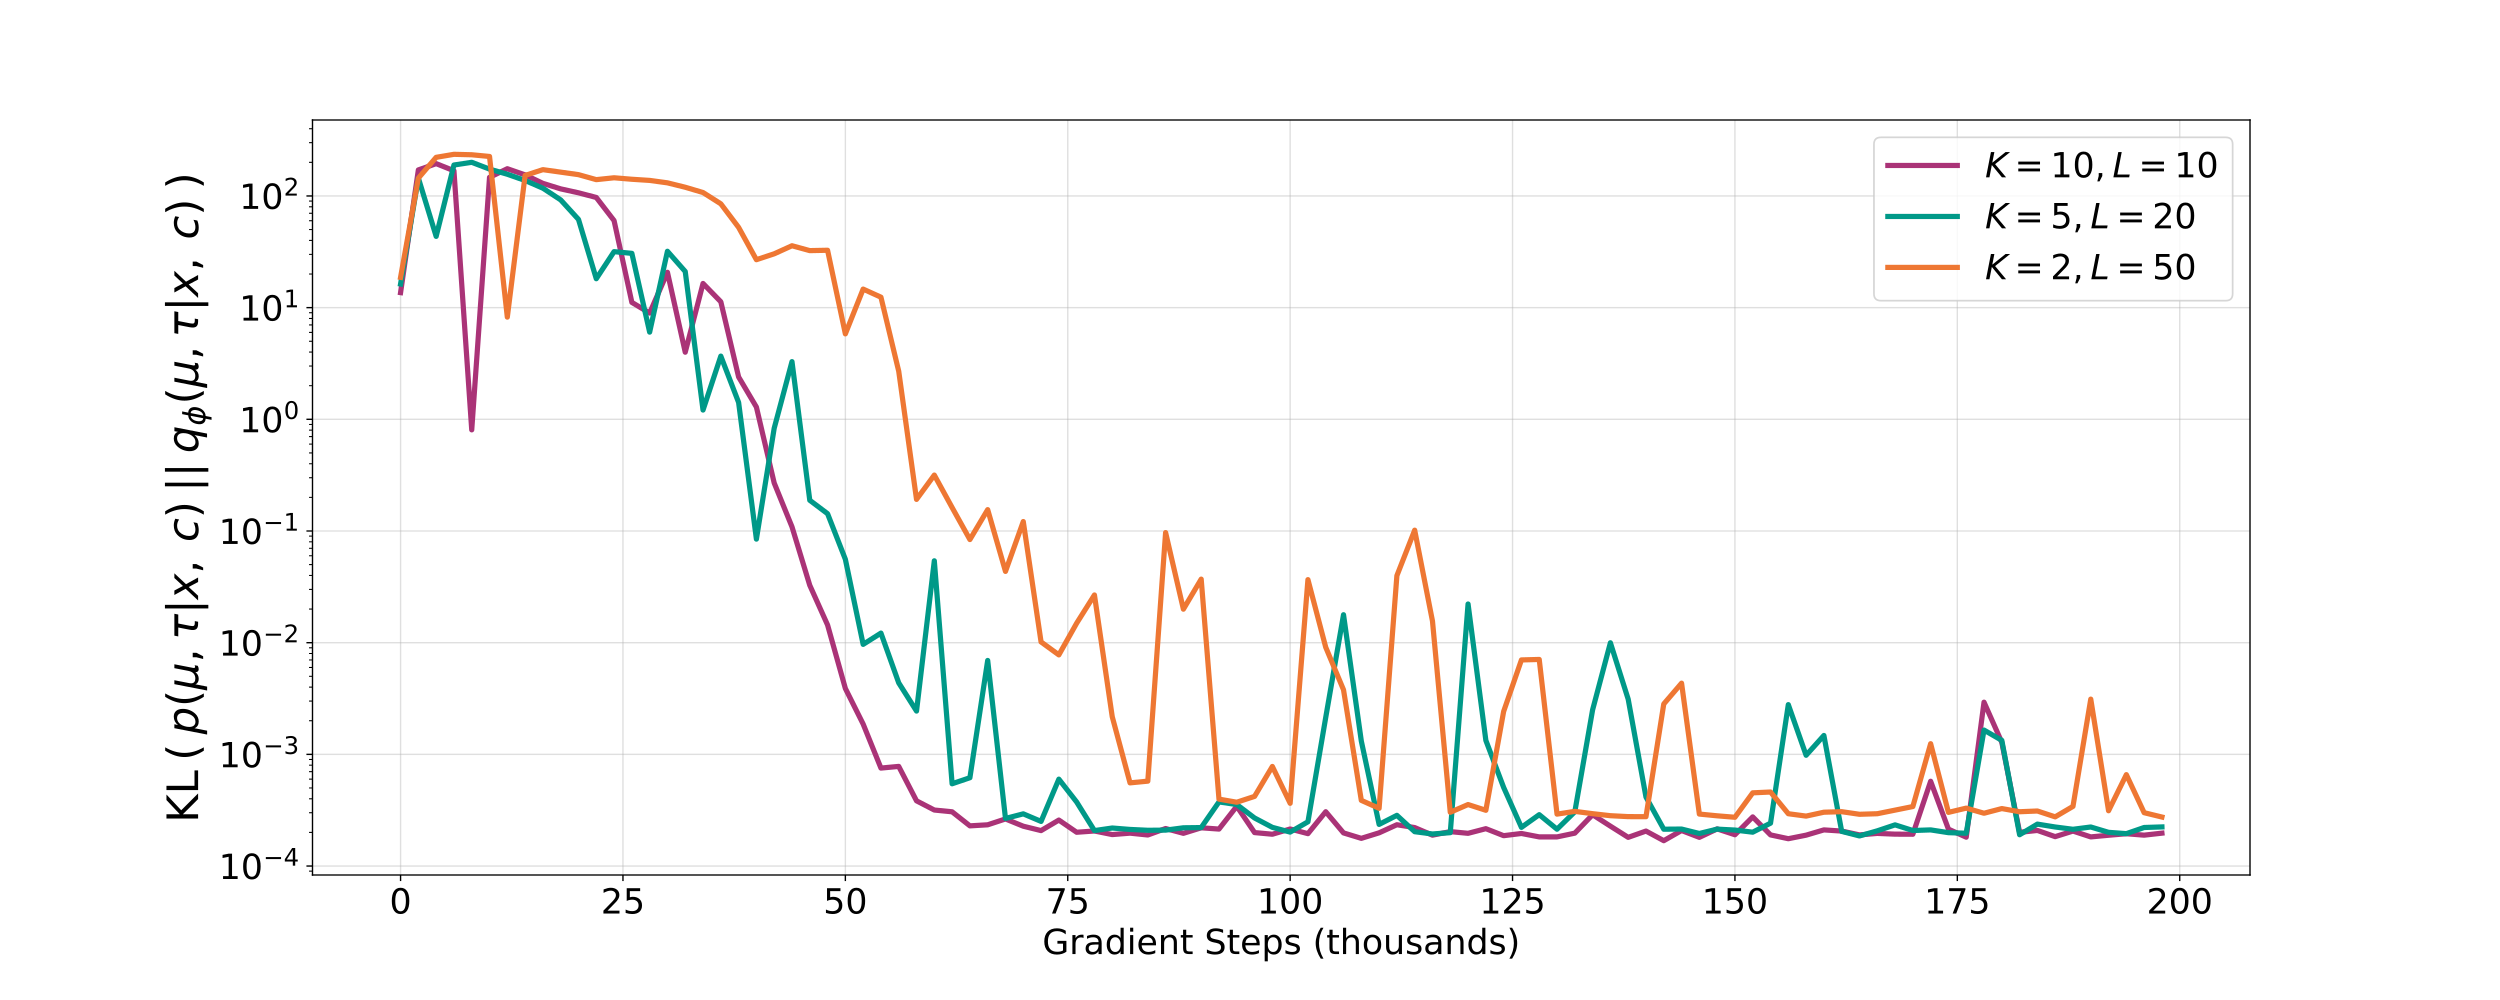<?xml version="1.0" encoding="utf-8" standalone="no"?>
<!DOCTYPE svg PUBLIC "-//W3C//DTD SVG 1.1//EN"
  "http://www.w3.org/Graphics/SVG/1.1/DTD/svg11.dtd">
<!-- Created with matplotlib (https://matplotlib.org/) -->
<svg height="576pt" version="1.1" viewBox="0 0 1440 576" width="1440pt" xmlns="http://www.w3.org/2000/svg" xmlns:xlink="http://www.w3.org/1999/xlink">
 <defs>
  <style type="text/css">
*{stroke-linecap:butt;stroke-linejoin:round;}
  </style>
 </defs>
 <g id="figure_1">
  <g id="patch_1">
   <path d="M 0 576 
L 1440 576 
L 1440 0 
L 0 0 
z
" style="fill:#ffffff;"/>
  </g>
  <g id="axes_1">
   <g id="patch_2">
    <path d="M 180 504 
L 1296 504 
L 1296 69.12 
L 180 69.12 
z
" style="fill:#ffffff;"/>
   </g>
   <g id="matplotlib.axis_1">
    <g id="xtick_1">
     <g id="line2d_1">
      <path clip-path="url(#p8e2a5ede28)" d="M 230.727 504 
L 230.727 69.12 
" style="fill:none;stroke:#b0b0b0;stroke-linecap:square;stroke-opacity:0.4;stroke-width:0.8;"/>
     </g>
     <g id="line2d_2">
      <defs>
       <path d="M 0 0 
L 0 3.5 
" id="m13fd64414e" style="stroke:#000000;stroke-width:0.8;"/>
      </defs>
      <g>
       <use style="stroke:#000000;stroke-width:0.8;" x="230.727" xlink:href="#m13fd64414e" y="504"/>
      </g>
     </g>
     <g id="text_1">
      <!-- 0 -->
      <defs>
       <path d="M 31.781 66.406 
Q 24.172 66.406 20.328 58.906 
Q 16.5 51.422 16.5 36.375 
Q 16.5 21.391 20.328 13.891 
Q 24.172 6.391 31.781 6.391 
Q 39.453 6.391 43.281 13.891 
Q 47.125 21.391 47.125 36.375 
Q 47.125 51.422 43.281 58.906 
Q 39.453 66.406 31.781 66.406 
z
M 31.781 74.219 
Q 44.047 74.219 50.516 64.516 
Q 56.984 54.828 56.984 36.375 
Q 56.984 17.969 50.516 8.266 
Q 44.047 -1.422 31.781 -1.422 
Q 19.531 -1.422 13.062 8.266 
Q 6.594 17.969 6.594 36.375 
Q 6.594 54.828 13.062 64.516 
Q 19.531 74.219 31.781 74.219 
z
" id="DejaVuSans-48"/>
      </defs>
      <g transform="translate(224.365 526.197)scale(0.2 -0.2)">
       <use xlink:href="#DejaVuSans-48"/>
      </g>
     </g>
    </g>
    <g id="xtick_2">
     <g id="line2d_3">
      <path clip-path="url(#p8e2a5ede28)" d="M 358.826 504 
L 358.826 69.12 
" style="fill:none;stroke:#b0b0b0;stroke-linecap:square;stroke-opacity:0.4;stroke-width:0.8;"/>
     </g>
     <g id="line2d_4">
      <g>
       <use style="stroke:#000000;stroke-width:0.8;" x="358.826" xlink:href="#m13fd64414e" y="504"/>
      </g>
     </g>
     <g id="text_2">
      <!-- 25 -->
      <defs>
       <path d="M 19.188 8.297 
L 53.609 8.297 
L 53.609 0 
L 7.328 0 
L 7.328 8.297 
Q 12.938 14.109 22.625 23.891 
Q 32.328 33.688 34.812 36.531 
Q 39.547 41.844 41.422 45.531 
Q 43.312 49.219 43.312 52.781 
Q 43.312 58.594 39.234 62.25 
Q 35.156 65.922 28.609 65.922 
Q 23.969 65.922 18.812 64.312 
Q 13.672 62.703 7.812 59.422 
L 7.812 69.391 
Q 13.766 71.781 18.938 73 
Q 24.125 74.219 28.422 74.219 
Q 39.75 74.219 46.484 68.547 
Q 53.219 62.891 53.219 53.422 
Q 53.219 48.922 51.531 44.891 
Q 49.859 40.875 45.406 35.406 
Q 44.188 33.984 37.641 27.219 
Q 31.109 20.453 19.188 8.297 
z
" id="DejaVuSans-50"/>
       <path d="M 10.797 72.906 
L 49.516 72.906 
L 49.516 64.594 
L 19.828 64.594 
L 19.828 46.734 
Q 21.969 47.469 24.109 47.828 
Q 26.266 48.188 28.422 48.188 
Q 40.625 48.188 47.75 41.5 
Q 54.891 34.812 54.891 23.391 
Q 54.891 11.625 47.562 5.094 
Q 40.234 -1.422 26.906 -1.422 
Q 22.312 -1.422 17.547 -0.641 
Q 12.797 0.141 7.719 1.703 
L 7.719 11.625 
Q 12.109 9.234 16.797 8.062 
Q 21.484 6.891 26.703 6.891 
Q 35.156 6.891 40.078 11.328 
Q 45.016 15.766 45.016 23.391 
Q 45.016 31 40.078 35.438 
Q 35.156 39.891 26.703 39.891 
Q 22.75 39.891 18.812 39.016 
Q 14.891 38.141 10.797 36.281 
z
" id="DejaVuSans-53"/>
      </defs>
      <g transform="translate(346.101 526.197)scale(0.2 -0.2)">
       <use xlink:href="#DejaVuSans-50"/>
       <use x="63.623" xlink:href="#DejaVuSans-53"/>
      </g>
     </g>
    </g>
    <g id="xtick_3">
     <g id="line2d_5">
      <path clip-path="url(#p8e2a5ede28)" d="M 486.926 504 
L 486.926 69.12 
" style="fill:none;stroke:#b0b0b0;stroke-linecap:square;stroke-opacity:0.4;stroke-width:0.8;"/>
     </g>
     <g id="line2d_6">
      <g>
       <use style="stroke:#000000;stroke-width:0.8;" x="486.926" xlink:href="#m13fd64414e" y="504"/>
      </g>
     </g>
     <g id="text_3">
      <!-- 50 -->
      <g transform="translate(474.201 526.197)scale(0.2 -0.2)">
       <use xlink:href="#DejaVuSans-53"/>
       <use x="63.623" xlink:href="#DejaVuSans-48"/>
      </g>
     </g>
    </g>
    <g id="xtick_4">
     <g id="line2d_7">
      <path clip-path="url(#p8e2a5ede28)" d="M 615.025 504 
L 615.025 69.12 
" style="fill:none;stroke:#b0b0b0;stroke-linecap:square;stroke-opacity:0.4;stroke-width:0.8;"/>
     </g>
     <g id="line2d_8">
      <g>
       <use style="stroke:#000000;stroke-width:0.8;" x="615.025" xlink:href="#m13fd64414e" y="504"/>
      </g>
     </g>
     <g id="text_4">
      <!-- 75 -->
      <defs>
       <path d="M 8.203 72.906 
L 55.078 72.906 
L 55.078 68.703 
L 28.609 0 
L 18.312 0 
L 43.219 64.594 
L 8.203 64.594 
z
" id="DejaVuSans-55"/>
      </defs>
      <g transform="translate(602.3 526.197)scale(0.2 -0.2)">
       <use xlink:href="#DejaVuSans-55"/>
       <use x="63.623" xlink:href="#DejaVuSans-53"/>
      </g>
     </g>
    </g>
    <g id="xtick_5">
     <g id="line2d_9">
      <path clip-path="url(#p8e2a5ede28)" d="M 743.124 504 
L 743.124 69.12 
" style="fill:none;stroke:#b0b0b0;stroke-linecap:square;stroke-opacity:0.4;stroke-width:0.8;"/>
     </g>
     <g id="line2d_10">
      <g>
       <use style="stroke:#000000;stroke-width:0.8;" x="743.124" xlink:href="#m13fd64414e" y="504"/>
      </g>
     </g>
     <g id="text_5">
      <!-- 100 -->
      <defs>
       <path d="M 12.406 8.297 
L 28.516 8.297 
L 28.516 63.922 
L 10.984 60.406 
L 10.984 69.391 
L 28.422 72.906 
L 38.281 72.906 
L 38.281 8.297 
L 54.391 8.297 
L 54.391 0 
L 12.406 0 
z
" id="DejaVuSans-49"/>
      </defs>
      <g transform="translate(724.036 526.197)scale(0.2 -0.2)">
       <use xlink:href="#DejaVuSans-49"/>
       <use x="63.623" xlink:href="#DejaVuSans-48"/>
       <use x="127.246" xlink:href="#DejaVuSans-48"/>
      </g>
     </g>
    </g>
    <g id="xtick_6">
     <g id="line2d_11">
      <path clip-path="url(#p8e2a5ede28)" d="M 871.223 504 
L 871.223 69.12 
" style="fill:none;stroke:#b0b0b0;stroke-linecap:square;stroke-opacity:0.4;stroke-width:0.8;"/>
     </g>
     <g id="line2d_12">
      <g>
       <use style="stroke:#000000;stroke-width:0.8;" x="871.223" xlink:href="#m13fd64414e" y="504"/>
      </g>
     </g>
     <g id="text_6">
      <!-- 125 -->
      <g transform="translate(852.136 526.197)scale(0.2 -0.2)">
       <use xlink:href="#DejaVuSans-49"/>
       <use x="63.623" xlink:href="#DejaVuSans-50"/>
       <use x="127.246" xlink:href="#DejaVuSans-53"/>
      </g>
     </g>
    </g>
    <g id="xtick_7">
     <g id="line2d_13">
      <path clip-path="url(#p8e2a5ede28)" d="M 999.322 504 
L 999.322 69.12 
" style="fill:none;stroke:#b0b0b0;stroke-linecap:square;stroke-opacity:0.4;stroke-width:0.8;"/>
     </g>
     <g id="line2d_14">
      <g>
       <use style="stroke:#000000;stroke-width:0.8;" x="999.322" xlink:href="#m13fd64414e" y="504"/>
      </g>
     </g>
     <g id="text_7">
      <!-- 150 -->
      <g transform="translate(980.235 526.197)scale(0.2 -0.2)">
       <use xlink:href="#DejaVuSans-49"/>
       <use x="63.623" xlink:href="#DejaVuSans-53"/>
       <use x="127.246" xlink:href="#DejaVuSans-48"/>
      </g>
     </g>
    </g>
    <g id="xtick_8">
     <g id="line2d_15">
      <path clip-path="url(#p8e2a5ede28)" d="M 1127.421 504 
L 1127.421 69.12 
" style="fill:none;stroke:#b0b0b0;stroke-linecap:square;stroke-opacity:0.4;stroke-width:0.8;"/>
     </g>
     <g id="line2d_16">
      <g>
       <use style="stroke:#000000;stroke-width:0.8;" x="1127.421" xlink:href="#m13fd64414e" y="504"/>
      </g>
     </g>
     <g id="text_8">
      <!-- 175 -->
      <g transform="translate(1108.334 526.197)scale(0.2 -0.2)">
       <use xlink:href="#DejaVuSans-49"/>
       <use x="63.623" xlink:href="#DejaVuSans-55"/>
       <use x="127.246" xlink:href="#DejaVuSans-53"/>
      </g>
     </g>
    </g>
    <g id="xtick_9">
     <g id="line2d_17">
      <path clip-path="url(#p8e2a5ede28)" d="M 1255.521 504 
L 1255.521 69.12 
" style="fill:none;stroke:#b0b0b0;stroke-linecap:square;stroke-opacity:0.4;stroke-width:0.8;"/>
     </g>
     <g id="line2d_18">
      <g>
       <use style="stroke:#000000;stroke-width:0.8;" x="1255.521" xlink:href="#m13fd64414e" y="504"/>
      </g>
     </g>
     <g id="text_9">
      <!-- 200 -->
      <g transform="translate(1236.433 526.197)scale(0.2 -0.2)">
       <use xlink:href="#DejaVuSans-50"/>
       <use x="63.623" xlink:href="#DejaVuSans-48"/>
       <use x="127.246" xlink:href="#DejaVuSans-48"/>
      </g>
     </g>
    </g>
    <g id="text_10">
     <!-- Gradient Steps (thousands) -->
     <defs>
      <path d="M 59.516 10.406 
L 59.516 29.984 
L 43.406 29.984 
L 43.406 38.094 
L 69.281 38.094 
L 69.281 6.781 
Q 63.578 2.734 56.688 0.656 
Q 49.812 -1.422 42 -1.422 
Q 24.906 -1.422 15.25 8.562 
Q 5.609 18.562 5.609 36.375 
Q 5.609 54.25 15.25 64.234 
Q 24.906 74.219 42 74.219 
Q 49.125 74.219 55.547 72.453 
Q 61.969 70.703 67.391 67.281 
L 67.391 56.781 
Q 61.922 61.422 55.766 63.766 
Q 49.609 66.109 42.828 66.109 
Q 29.438 66.109 22.719 58.641 
Q 16.016 51.172 16.016 36.375 
Q 16.016 21.625 22.719 14.156 
Q 29.438 6.688 42.828 6.688 
Q 48.047 6.688 52.141 7.594 
Q 56.25 8.5 59.516 10.406 
z
" id="DejaVuSans-71"/>
      <path d="M 41.109 46.297 
Q 39.594 47.172 37.812 47.578 
Q 36.031 48 33.891 48 
Q 26.266 48 22.188 43.047 
Q 18.109 38.094 18.109 28.812 
L 18.109 0 
L 9.078 0 
L 9.078 54.688 
L 18.109 54.688 
L 18.109 46.188 
Q 20.953 51.172 25.484 53.578 
Q 30.031 56 36.531 56 
Q 37.453 56 38.578 55.875 
Q 39.703 55.766 41.062 55.516 
z
" id="DejaVuSans-114"/>
      <path d="M 34.281 27.484 
Q 23.391 27.484 19.188 25 
Q 14.984 22.516 14.984 16.5 
Q 14.984 11.719 18.141 8.906 
Q 21.297 6.109 26.703 6.109 
Q 34.188 6.109 38.703 11.406 
Q 43.219 16.703 43.219 25.484 
L 43.219 27.484 
z
M 52.203 31.203 
L 52.203 0 
L 43.219 0 
L 43.219 8.297 
Q 40.141 3.328 35.547 0.953 
Q 30.953 -1.422 24.312 -1.422 
Q 15.922 -1.422 10.953 3.297 
Q 6 8.016 6 15.922 
Q 6 25.141 12.172 29.828 
Q 18.359 34.516 30.609 34.516 
L 43.219 34.516 
L 43.219 35.406 
Q 43.219 41.609 39.141 45 
Q 35.062 48.391 27.688 48.391 
Q 23 48.391 18.547 47.266 
Q 14.109 46.141 10.016 43.891 
L 10.016 52.203 
Q 14.938 54.109 19.578 55.047 
Q 24.219 56 28.609 56 
Q 40.484 56 46.344 49.844 
Q 52.203 43.703 52.203 31.203 
z
" id="DejaVuSans-97"/>
      <path d="M 45.406 46.391 
L 45.406 75.984 
L 54.391 75.984 
L 54.391 0 
L 45.406 0 
L 45.406 8.203 
Q 42.578 3.328 38.25 0.953 
Q 33.938 -1.422 27.875 -1.422 
Q 17.969 -1.422 11.734 6.484 
Q 5.516 14.406 5.516 27.297 
Q 5.516 40.188 11.734 48.094 
Q 17.969 56 27.875 56 
Q 33.938 56 38.25 53.625 
Q 42.578 51.266 45.406 46.391 
z
M 14.797 27.297 
Q 14.797 17.391 18.875 11.75 
Q 22.953 6.109 30.078 6.109 
Q 37.203 6.109 41.297 11.75 
Q 45.406 17.391 45.406 27.297 
Q 45.406 37.203 41.297 42.844 
Q 37.203 48.484 30.078 48.484 
Q 22.953 48.484 18.875 42.844 
Q 14.797 37.203 14.797 27.297 
z
" id="DejaVuSans-100"/>
      <path d="M 9.422 54.688 
L 18.406 54.688 
L 18.406 0 
L 9.422 0 
z
M 9.422 75.984 
L 18.406 75.984 
L 18.406 64.594 
L 9.422 64.594 
z
" id="DejaVuSans-105"/>
      <path d="M 56.203 29.594 
L 56.203 25.203 
L 14.891 25.203 
Q 15.484 15.922 20.484 11.062 
Q 25.484 6.203 34.422 6.203 
Q 39.594 6.203 44.453 7.469 
Q 49.312 8.734 54.109 11.281 
L 54.109 2.781 
Q 49.266 0.734 44.188 -0.344 
Q 39.109 -1.422 33.891 -1.422 
Q 20.797 -1.422 13.156 6.188 
Q 5.516 13.812 5.516 26.812 
Q 5.516 40.234 12.766 48.109 
Q 20.016 56 32.328 56 
Q 43.359 56 49.781 48.891 
Q 56.203 41.797 56.203 29.594 
z
M 47.219 32.234 
Q 47.125 39.594 43.094 43.984 
Q 39.062 48.391 32.422 48.391 
Q 24.906 48.391 20.391 44.141 
Q 15.875 39.891 15.188 32.172 
z
" id="DejaVuSans-101"/>
      <path d="M 54.891 33.016 
L 54.891 0 
L 45.906 0 
L 45.906 32.719 
Q 45.906 40.484 42.875 44.328 
Q 39.844 48.188 33.797 48.188 
Q 26.516 48.188 22.312 43.547 
Q 18.109 38.922 18.109 30.906 
L 18.109 0 
L 9.078 0 
L 9.078 54.688 
L 18.109 54.688 
L 18.109 46.188 
Q 21.344 51.125 25.703 53.562 
Q 30.078 56 35.797 56 
Q 45.219 56 50.047 50.172 
Q 54.891 44.344 54.891 33.016 
z
" id="DejaVuSans-110"/>
      <path d="M 18.312 70.219 
L 18.312 54.688 
L 36.812 54.688 
L 36.812 47.703 
L 18.312 47.703 
L 18.312 18.016 
Q 18.312 11.328 20.141 9.422 
Q 21.969 7.516 27.594 7.516 
L 36.812 7.516 
L 36.812 0 
L 27.594 0 
Q 17.188 0 13.234 3.875 
Q 9.281 7.766 9.281 18.016 
L 9.281 47.703 
L 2.688 47.703 
L 2.688 54.688 
L 9.281 54.688 
L 9.281 70.219 
z
" id="DejaVuSans-116"/>
      <path id="DejaVuSans-32"/>
      <path d="M 53.516 70.516 
L 53.516 60.891 
Q 47.906 63.578 42.922 64.891 
Q 37.938 66.219 33.297 66.219 
Q 25.25 66.219 20.875 63.094 
Q 16.5 59.969 16.5 54.203 
Q 16.5 49.359 19.406 46.891 
Q 22.312 44.438 30.422 42.922 
L 36.375 41.703 
Q 47.406 39.594 52.656 34.297 
Q 57.906 29 57.906 20.125 
Q 57.906 9.516 50.797 4.047 
Q 43.703 -1.422 29.984 -1.422 
Q 24.812 -1.422 18.969 -0.25 
Q 13.141 0.922 6.891 3.219 
L 6.891 13.375 
Q 12.891 10.016 18.656 8.297 
Q 24.422 6.594 29.984 6.594 
Q 38.422 6.594 43.016 9.906 
Q 47.609 13.234 47.609 19.391 
Q 47.609 24.75 44.312 27.781 
Q 41.016 30.812 33.5 32.328 
L 27.484 33.5 
Q 16.453 35.688 11.516 40.375 
Q 6.594 45.062 6.594 53.422 
Q 6.594 63.094 13.406 68.656 
Q 20.219 74.219 32.172 74.219 
Q 37.312 74.219 42.625 73.281 
Q 47.953 72.359 53.516 70.516 
z
" id="DejaVuSans-83"/>
      <path d="M 18.109 8.203 
L 18.109 -20.797 
L 9.078 -20.797 
L 9.078 54.688 
L 18.109 54.688 
L 18.109 46.391 
Q 20.953 51.266 25.266 53.625 
Q 29.594 56 35.594 56 
Q 45.562 56 51.781 48.094 
Q 58.016 40.188 58.016 27.297 
Q 58.016 14.406 51.781 6.484 
Q 45.562 -1.422 35.594 -1.422 
Q 29.594 -1.422 25.266 0.953 
Q 20.953 3.328 18.109 8.203 
z
M 48.688 27.297 
Q 48.688 37.203 44.609 42.844 
Q 40.531 48.484 33.406 48.484 
Q 26.266 48.484 22.188 42.844 
Q 18.109 37.203 18.109 27.297 
Q 18.109 17.391 22.188 11.75 
Q 26.266 6.109 33.406 6.109 
Q 40.531 6.109 44.609 11.75 
Q 48.688 17.391 48.688 27.297 
z
" id="DejaVuSans-112"/>
      <path d="M 44.281 53.078 
L 44.281 44.578 
Q 40.484 46.531 36.375 47.5 
Q 32.281 48.484 27.875 48.484 
Q 21.188 48.484 17.844 46.438 
Q 14.5 44.391 14.5 40.281 
Q 14.5 37.156 16.891 35.375 
Q 19.281 33.594 26.516 31.984 
L 29.594 31.297 
Q 39.156 29.25 43.188 25.516 
Q 47.219 21.781 47.219 15.094 
Q 47.219 7.469 41.188 3.016 
Q 35.156 -1.422 24.609 -1.422 
Q 20.219 -1.422 15.453 -0.562 
Q 10.688 0.297 5.422 2 
L 5.422 11.281 
Q 10.406 8.688 15.234 7.391 
Q 20.062 6.109 24.812 6.109 
Q 31.156 6.109 34.562 8.281 
Q 37.984 10.453 37.984 14.406 
Q 37.984 18.062 35.516 20.016 
Q 33.062 21.969 24.703 23.781 
L 21.578 24.516 
Q 13.234 26.266 9.516 29.906 
Q 5.812 33.547 5.812 39.891 
Q 5.812 47.609 11.281 51.797 
Q 16.75 56 26.812 56 
Q 31.781 56 36.172 55.266 
Q 40.578 54.547 44.281 53.078 
z
" id="DejaVuSans-115"/>
      <path d="M 31 75.875 
Q 24.469 64.656 21.281 53.656 
Q 18.109 42.672 18.109 31.391 
Q 18.109 20.125 21.312 9.062 
Q 24.516 -2 31 -13.188 
L 23.188 -13.188 
Q 15.875 -1.703 12.234 9.375 
Q 8.594 20.453 8.594 31.391 
Q 8.594 42.281 12.203 53.312 
Q 15.828 64.359 23.188 75.875 
z
" id="DejaVuSans-40"/>
      <path d="M 54.891 33.016 
L 54.891 0 
L 45.906 0 
L 45.906 32.719 
Q 45.906 40.484 42.875 44.328 
Q 39.844 48.188 33.797 48.188 
Q 26.516 48.188 22.312 43.547 
Q 18.109 38.922 18.109 30.906 
L 18.109 0 
L 9.078 0 
L 9.078 75.984 
L 18.109 75.984 
L 18.109 46.188 
Q 21.344 51.125 25.703 53.562 
Q 30.078 56 35.797 56 
Q 45.219 56 50.047 50.172 
Q 54.891 44.344 54.891 33.016 
z
" id="DejaVuSans-104"/>
      <path d="M 30.609 48.391 
Q 23.391 48.391 19.188 42.75 
Q 14.984 37.109 14.984 27.297 
Q 14.984 17.484 19.156 11.844 
Q 23.344 6.203 30.609 6.203 
Q 37.797 6.203 41.984 11.859 
Q 46.188 17.531 46.188 27.297 
Q 46.188 37.016 41.984 42.703 
Q 37.797 48.391 30.609 48.391 
z
M 30.609 56 
Q 42.328 56 49.016 48.375 
Q 55.719 40.766 55.719 27.297 
Q 55.719 13.875 49.016 6.219 
Q 42.328 -1.422 30.609 -1.422 
Q 18.844 -1.422 12.172 6.219 
Q 5.516 13.875 5.516 27.297 
Q 5.516 40.766 12.172 48.375 
Q 18.844 56 30.609 56 
z
" id="DejaVuSans-111"/>
      <path d="M 8.5 21.578 
L 8.5 54.688 
L 17.484 54.688 
L 17.484 21.922 
Q 17.484 14.156 20.5 10.266 
Q 23.531 6.391 29.594 6.391 
Q 36.859 6.391 41.078 11.031 
Q 45.312 15.672 45.312 23.688 
L 45.312 54.688 
L 54.297 54.688 
L 54.297 0 
L 45.312 0 
L 45.312 8.406 
Q 42.047 3.422 37.719 1 
Q 33.406 -1.422 27.688 -1.422 
Q 18.266 -1.422 13.375 4.438 
Q 8.5 10.297 8.5 21.578 
z
M 31.109 56 
z
" id="DejaVuSans-117"/>
      <path d="M 8.016 75.875 
L 15.828 75.875 
Q 23.141 64.359 26.781 53.312 
Q 30.422 42.281 30.422 31.391 
Q 30.422 20.453 26.781 9.375 
Q 23.141 -1.703 15.828 -13.188 
L 8.016 -13.188 
Q 14.5 -2 17.703 9.062 
Q 20.906 20.125 20.906 31.391 
Q 20.906 42.672 17.703 53.656 
Q 14.5 64.656 8.016 75.875 
z
" id="DejaVuSans-41"/>
     </defs>
     <g transform="translate(600.389 549.553)scale(0.2 -0.2)">
      <use xlink:href="#DejaVuSans-71"/>
      <use x="77.49" xlink:href="#DejaVuSans-114"/>
      <use x="118.604" xlink:href="#DejaVuSans-97"/>
      <use x="179.883" xlink:href="#DejaVuSans-100"/>
      <use x="243.359" xlink:href="#DejaVuSans-105"/>
      <use x="271.143" xlink:href="#DejaVuSans-101"/>
      <use x="332.666" xlink:href="#DejaVuSans-110"/>
      <use x="396.045" xlink:href="#DejaVuSans-116"/>
      <use x="435.254" xlink:href="#DejaVuSans-32"/>
      <use x="467.041" xlink:href="#DejaVuSans-83"/>
      <use x="530.518" xlink:href="#DejaVuSans-116"/>
      <use x="569.727" xlink:href="#DejaVuSans-101"/>
      <use x="631.25" xlink:href="#DejaVuSans-112"/>
      <use x="694.727" xlink:href="#DejaVuSans-115"/>
      <use x="746.826" xlink:href="#DejaVuSans-32"/>
      <use x="778.613" xlink:href="#DejaVuSans-40"/>
      <use x="817.627" xlink:href="#DejaVuSans-116"/>
      <use x="856.836" xlink:href="#DejaVuSans-104"/>
      <use x="920.215" xlink:href="#DejaVuSans-111"/>
      <use x="981.396" xlink:href="#DejaVuSans-117"/>
      <use x="1044.775" xlink:href="#DejaVuSans-115"/>
      <use x="1096.875" xlink:href="#DejaVuSans-97"/>
      <use x="1158.154" xlink:href="#DejaVuSans-110"/>
      <use x="1221.533" xlink:href="#DejaVuSans-100"/>
      <use x="1285.01" xlink:href="#DejaVuSans-115"/>
      <use x="1337.109" xlink:href="#DejaVuSans-41"/>
     </g>
    </g>
   </g>
   <g id="matplotlib.axis_2">
    <g id="ytick_1">
     <g id="line2d_19">
      <path clip-path="url(#p8e2a5ede28)" d="M 180 498.837 
L 1296 498.837 
" style="fill:none;stroke:#b0b0b0;stroke-linecap:square;stroke-opacity:0.4;stroke-width:0.8;"/>
     </g>
     <g id="line2d_20">
      <defs>
       <path d="M 0 0 
L -3.5 0 
" id="me29eaa32db" style="stroke:#000000;stroke-width:0.8;"/>
      </defs>
      <g>
       <use style="stroke:#000000;stroke-width:0.8;" x="180" xlink:href="#me29eaa32db" y="498.837"/>
      </g>
     </g>
     <g id="text_11">
      <!-- $\mathdefault{10^{-4}}$ -->
      <defs>
       <path d="M 10.594 35.5 
L 73.188 35.5 
L 73.188 27.203 
L 10.594 27.203 
z
" id="DejaVuSans-8722"/>
       <path d="M 37.797 64.312 
L 12.891 25.391 
L 37.797 25.391 
z
M 35.203 72.906 
L 47.609 72.906 
L 47.609 25.391 
L 58.016 25.391 
L 58.016 17.188 
L 47.609 17.188 
L 47.609 0 
L 37.797 0 
L 37.797 17.188 
L 4.891 17.188 
L 4.891 26.703 
z
" id="DejaVuSans-52"/>
      </defs>
      <g transform="translate(126 506.435)scale(0.2 -0.2)">
       <use transform="translate(0 0.684)" xlink:href="#DejaVuSans-49"/>
       <use transform="translate(63.623 0.684)" xlink:href="#DejaVuSans-48"/>
       <use transform="translate(128.203 38.966)scale(0.7)" xlink:href="#DejaVuSans-8722"/>
       <use transform="translate(186.855 38.966)scale(0.7)" xlink:href="#DejaVuSans-52"/>
      </g>
     </g>
    </g>
    <g id="ytick_2">
     <g id="line2d_21">
      <path clip-path="url(#p8e2a5ede28)" d="M 180 434.51 
L 1296 434.51 
" style="fill:none;stroke:#b0b0b0;stroke-linecap:square;stroke-opacity:0.4;stroke-width:0.8;"/>
     </g>
     <g id="line2d_22">
      <g>
       <use style="stroke:#000000;stroke-width:0.8;" x="180" xlink:href="#me29eaa32db" y="434.51"/>
      </g>
     </g>
     <g id="text_12">
      <!-- $\mathdefault{10^{-3}}$ -->
      <defs>
       <path d="M 40.578 39.312 
Q 47.656 37.797 51.625 33 
Q 55.609 28.219 55.609 21.188 
Q 55.609 10.406 48.188 4.484 
Q 40.766 -1.422 27.094 -1.422 
Q 22.516 -1.422 17.656 -0.516 
Q 12.797 0.391 7.625 2.203 
L 7.625 11.719 
Q 11.719 9.328 16.594 8.109 
Q 21.484 6.891 26.812 6.891 
Q 36.078 6.891 40.938 10.547 
Q 45.797 14.203 45.797 21.188 
Q 45.797 27.641 41.281 31.266 
Q 36.766 34.906 28.719 34.906 
L 20.219 34.906 
L 20.219 43.016 
L 29.109 43.016 
Q 36.375 43.016 40.234 45.922 
Q 44.094 48.828 44.094 54.297 
Q 44.094 59.906 40.109 62.906 
Q 36.141 65.922 28.719 65.922 
Q 24.656 65.922 20.016 65.031 
Q 15.375 64.156 9.812 62.312 
L 9.812 71.094 
Q 15.438 72.656 20.344 73.438 
Q 25.25 74.219 29.594 74.219 
Q 40.828 74.219 47.359 69.109 
Q 53.906 64.016 53.906 55.328 
Q 53.906 49.266 50.438 45.094 
Q 46.969 40.922 40.578 39.312 
z
" id="DejaVuSans-51"/>
      </defs>
      <g transform="translate(126 442.108)scale(0.2 -0.2)">
       <use transform="translate(0 0.766)" xlink:href="#DejaVuSans-49"/>
       <use transform="translate(63.623 0.766)" xlink:href="#DejaVuSans-48"/>
       <use transform="translate(128.203 39.047)scale(0.7)" xlink:href="#DejaVuSans-8722"/>
       <use transform="translate(186.855 39.047)scale(0.7)" xlink:href="#DejaVuSans-51"/>
      </g>
     </g>
    </g>
    <g id="ytick_3">
     <g id="line2d_23">
      <path clip-path="url(#p8e2a5ede28)" d="M 180 370.182 
L 1296 370.182 
" style="fill:none;stroke:#b0b0b0;stroke-linecap:square;stroke-opacity:0.4;stroke-width:0.8;"/>
     </g>
     <g id="line2d_24">
      <g>
       <use style="stroke:#000000;stroke-width:0.8;" x="180" xlink:href="#me29eaa32db" y="370.182"/>
      </g>
     </g>
     <g id="text_13">
      <!-- $\mathdefault{10^{-2}}$ -->
      <g transform="translate(126 377.781)scale(0.2 -0.2)">
       <use transform="translate(0 0.766)" xlink:href="#DejaVuSans-49"/>
       <use transform="translate(63.623 0.766)" xlink:href="#DejaVuSans-48"/>
       <use transform="translate(128.203 39.047)scale(0.7)" xlink:href="#DejaVuSans-8722"/>
       <use transform="translate(186.855 39.047)scale(0.7)" xlink:href="#DejaVuSans-50"/>
      </g>
     </g>
    </g>
    <g id="ytick_4">
     <g id="line2d_25">
      <path clip-path="url(#p8e2a5ede28)" d="M 180 305.855 
L 1296 305.855 
" style="fill:none;stroke:#b0b0b0;stroke-linecap:square;stroke-opacity:0.4;stroke-width:0.8;"/>
     </g>
     <g id="line2d_26">
      <g>
       <use style="stroke:#000000;stroke-width:0.8;" x="180" xlink:href="#me29eaa32db" y="305.855"/>
      </g>
     </g>
     <g id="text_14">
      <!-- $\mathdefault{10^{-1}}$ -->
      <g transform="translate(126 313.453)scale(0.2 -0.2)">
       <use transform="translate(0 0.684)" xlink:href="#DejaVuSans-49"/>
       <use transform="translate(63.623 0.684)" xlink:href="#DejaVuSans-48"/>
       <use transform="translate(128.203 38.966)scale(0.7)" xlink:href="#DejaVuSans-8722"/>
       <use transform="translate(186.855 38.966)scale(0.7)" xlink:href="#DejaVuSans-49"/>
      </g>
     </g>
    </g>
    <g id="ytick_5">
     <g id="line2d_27">
      <path clip-path="url(#p8e2a5ede28)" d="M 180 241.527 
L 1296 241.527 
" style="fill:none;stroke:#b0b0b0;stroke-linecap:square;stroke-opacity:0.4;stroke-width:0.8;"/>
     </g>
     <g id="line2d_28">
      <g>
       <use style="stroke:#000000;stroke-width:0.8;" x="180" xlink:href="#me29eaa32db" y="241.527"/>
      </g>
     </g>
     <g id="text_15">
      <!-- $\mathdefault{10^{0}}$ -->
      <g transform="translate(137.8 249.126)scale(0.2 -0.2)">
       <use transform="translate(0 0.766)" xlink:href="#DejaVuSans-49"/>
       <use transform="translate(63.623 0.766)" xlink:href="#DejaVuSans-48"/>
       <use transform="translate(128.203 39.047)scale(0.7)" xlink:href="#DejaVuSans-48"/>
      </g>
     </g>
    </g>
    <g id="ytick_6">
     <g id="line2d_29">
      <path clip-path="url(#p8e2a5ede28)" d="M 180 177.2 
L 1296 177.2 
" style="fill:none;stroke:#b0b0b0;stroke-linecap:square;stroke-opacity:0.4;stroke-width:0.8;"/>
     </g>
     <g id="line2d_30">
      <g>
       <use style="stroke:#000000;stroke-width:0.8;" x="180" xlink:href="#me29eaa32db" y="177.2"/>
      </g>
     </g>
     <g id="text_16">
      <!-- $\mathdefault{10^{1}}$ -->
      <g transform="translate(137.8 184.798)scale(0.2 -0.2)">
       <use transform="translate(0 0.684)" xlink:href="#DejaVuSans-49"/>
       <use transform="translate(63.623 0.684)" xlink:href="#DejaVuSans-48"/>
       <use transform="translate(128.203 38.966)scale(0.7)" xlink:href="#DejaVuSans-49"/>
      </g>
     </g>
    </g>
    <g id="ytick_7">
     <g id="line2d_31">
      <path clip-path="url(#p8e2a5ede28)" d="M 180 112.872 
L 1296 112.872 
" style="fill:none;stroke:#b0b0b0;stroke-linecap:square;stroke-opacity:0.4;stroke-width:0.8;"/>
     </g>
     <g id="line2d_32">
      <g>
       <use style="stroke:#000000;stroke-width:0.8;" x="180" xlink:href="#me29eaa32db" y="112.872"/>
      </g>
     </g>
     <g id="text_17">
      <!-- $\mathdefault{10^{2}}$ -->
      <g transform="translate(137.8 120.471)scale(0.2 -0.2)">
       <use transform="translate(0 0.766)" xlink:href="#DejaVuSans-49"/>
       <use transform="translate(63.623 0.766)" xlink:href="#DejaVuSans-48"/>
       <use transform="translate(128.203 39.047)scale(0.7)" xlink:href="#DejaVuSans-50"/>
      </g>
     </g>
    </g>
    <g id="ytick_8">
     <g id="line2d_33">
      <defs>
       <path d="M 0 0 
L -2 0 
" id="m40fe923dc3" style="stroke:#000000;stroke-width:0.6;"/>
      </defs>
      <g>
       <use style="stroke:#000000;stroke-width:0.6;" x="180" xlink:href="#m40fe923dc3" y="501.78"/>
      </g>
     </g>
    </g>
    <g id="ytick_9">
     <g id="line2d_34">
      <g>
       <use style="stroke:#000000;stroke-width:0.6;" x="180" xlink:href="#m40fe923dc3" y="479.472"/>
      </g>
     </g>
    </g>
    <g id="ytick_10">
     <g id="line2d_35">
      <g>
       <use style="stroke:#000000;stroke-width:0.6;" x="180" xlink:href="#m40fe923dc3" y="468.145"/>
      </g>
     </g>
    </g>
    <g id="ytick_11">
     <g id="line2d_36">
      <g>
       <use style="stroke:#000000;stroke-width:0.6;" x="180" xlink:href="#m40fe923dc3" y="460.108"/>
      </g>
     </g>
    </g>
    <g id="ytick_12">
     <g id="line2d_37">
      <g>
       <use style="stroke:#000000;stroke-width:0.6;" x="180" xlink:href="#m40fe923dc3" y="453.874"/>
      </g>
     </g>
    </g>
    <g id="ytick_13">
     <g id="line2d_38">
      <g>
       <use style="stroke:#000000;stroke-width:0.6;" x="180" xlink:href="#m40fe923dc3" y="448.78"/>
      </g>
     </g>
    </g>
    <g id="ytick_14">
     <g id="line2d_39">
      <g>
       <use style="stroke:#000000;stroke-width:0.6;" x="180" xlink:href="#m40fe923dc3" y="444.474"/>
      </g>
     </g>
    </g>
    <g id="ytick_15">
     <g id="line2d_40">
      <g>
       <use style="stroke:#000000;stroke-width:0.6;" x="180" xlink:href="#m40fe923dc3" y="440.743"/>
      </g>
     </g>
    </g>
    <g id="ytick_16">
     <g id="line2d_41">
      <g>
       <use style="stroke:#000000;stroke-width:0.6;" x="180" xlink:href="#m40fe923dc3" y="437.453"/>
      </g>
     </g>
    </g>
    <g id="ytick_17">
     <g id="line2d_42">
      <g>
       <use style="stroke:#000000;stroke-width:0.6;" x="180" xlink:href="#m40fe923dc3" y="415.145"/>
      </g>
     </g>
    </g>
    <g id="ytick_18">
     <g id="line2d_43">
      <g>
       <use style="stroke:#000000;stroke-width:0.6;" x="180" xlink:href="#m40fe923dc3" y="403.818"/>
      </g>
     </g>
    </g>
    <g id="ytick_19">
     <g id="line2d_44">
      <g>
       <use style="stroke:#000000;stroke-width:0.6;" x="180" xlink:href="#m40fe923dc3" y="395.781"/>
      </g>
     </g>
    </g>
    <g id="ytick_20">
     <g id="line2d_45">
      <g>
       <use style="stroke:#000000;stroke-width:0.6;" x="180" xlink:href="#m40fe923dc3" y="389.547"/>
      </g>
     </g>
    </g>
    <g id="ytick_21">
     <g id="line2d_46">
      <g>
       <use style="stroke:#000000;stroke-width:0.6;" x="180" xlink:href="#m40fe923dc3" y="384.453"/>
      </g>
     </g>
    </g>
    <g id="ytick_22">
     <g id="line2d_47">
      <g>
       <use style="stroke:#000000;stroke-width:0.6;" x="180" xlink:href="#m40fe923dc3" y="380.147"/>
      </g>
     </g>
    </g>
    <g id="ytick_23">
     <g id="line2d_48">
      <g>
       <use style="stroke:#000000;stroke-width:0.6;" x="180" xlink:href="#m40fe923dc3" y="376.416"/>
      </g>
     </g>
    </g>
    <g id="ytick_24">
     <g id="line2d_49">
      <g>
       <use style="stroke:#000000;stroke-width:0.6;" x="180" xlink:href="#m40fe923dc3" y="373.126"/>
      </g>
     </g>
    </g>
    <g id="ytick_25">
     <g id="line2d_50">
      <g>
       <use style="stroke:#000000;stroke-width:0.6;" x="180" xlink:href="#m40fe923dc3" y="350.818"/>
      </g>
     </g>
    </g>
    <g id="ytick_26">
     <g id="line2d_51">
      <g>
       <use style="stroke:#000000;stroke-width:0.6;" x="180" xlink:href="#m40fe923dc3" y="339.49"/>
      </g>
     </g>
    </g>
    <g id="ytick_27">
     <g id="line2d_52">
      <g>
       <use style="stroke:#000000;stroke-width:0.6;" x="180" xlink:href="#m40fe923dc3" y="331.453"/>
      </g>
     </g>
    </g>
    <g id="ytick_28">
     <g id="line2d_53">
      <g>
       <use style="stroke:#000000;stroke-width:0.6;" x="180" xlink:href="#m40fe923dc3" y="325.219"/>
      </g>
     </g>
    </g>
    <g id="ytick_29">
     <g id="line2d_54">
      <g>
       <use style="stroke:#000000;stroke-width:0.6;" x="180" xlink:href="#m40fe923dc3" y="320.126"/>
      </g>
     </g>
    </g>
    <g id="ytick_30">
     <g id="line2d_55">
      <g>
       <use style="stroke:#000000;stroke-width:0.6;" x="180" xlink:href="#m40fe923dc3" y="315.819"/>
      </g>
     </g>
    </g>
    <g id="ytick_31">
     <g id="line2d_56">
      <g>
       <use style="stroke:#000000;stroke-width:0.6;" x="180" xlink:href="#m40fe923dc3" y="312.089"/>
      </g>
     </g>
    </g>
    <g id="ytick_32">
     <g id="line2d_57">
      <g>
       <use style="stroke:#000000;stroke-width:0.6;" x="180" xlink:href="#m40fe923dc3" y="308.798"/>
      </g>
     </g>
    </g>
    <g id="ytick_33">
     <g id="line2d_58">
      <g>
       <use style="stroke:#000000;stroke-width:0.6;" x="180" xlink:href="#m40fe923dc3" y="286.49"/>
      </g>
     </g>
    </g>
    <g id="ytick_34">
     <g id="line2d_59">
      <g>
       <use style="stroke:#000000;stroke-width:0.6;" x="180" xlink:href="#m40fe923dc3" y="275.163"/>
      </g>
     </g>
    </g>
    <g id="ytick_35">
     <g id="line2d_60">
      <g>
       <use style="stroke:#000000;stroke-width:0.6;" x="180" xlink:href="#m40fe923dc3" y="267.126"/>
      </g>
     </g>
    </g>
    <g id="ytick_36">
     <g id="line2d_61">
      <g>
       <use style="stroke:#000000;stroke-width:0.6;" x="180" xlink:href="#m40fe923dc3" y="260.892"/>
      </g>
     </g>
    </g>
    <g id="ytick_37">
     <g id="line2d_62">
      <g>
       <use style="stroke:#000000;stroke-width:0.6;" x="180" xlink:href="#m40fe923dc3" y="255.798"/>
      </g>
     </g>
    </g>
    <g id="ytick_38">
     <g id="line2d_63">
      <g>
       <use style="stroke:#000000;stroke-width:0.6;" x="180" xlink:href="#m40fe923dc3" y="251.492"/>
      </g>
     </g>
    </g>
    <g id="ytick_39">
     <g id="line2d_64">
      <g>
       <use style="stroke:#000000;stroke-width:0.6;" x="180" xlink:href="#m40fe923dc3" y="247.761"/>
      </g>
     </g>
    </g>
    <g id="ytick_40">
     <g id="line2d_65">
      <g>
       <use style="stroke:#000000;stroke-width:0.6;" x="180" xlink:href="#m40fe923dc3" y="244.471"/>
      </g>
     </g>
    </g>
    <g id="ytick_41">
     <g id="line2d_66">
      <g>
       <use style="stroke:#000000;stroke-width:0.6;" x="180" xlink:href="#m40fe923dc3" y="222.163"/>
      </g>
     </g>
    </g>
    <g id="ytick_42">
     <g id="line2d_67">
      <g>
       <use style="stroke:#000000;stroke-width:0.6;" x="180" xlink:href="#m40fe923dc3" y="210.835"/>
      </g>
     </g>
    </g>
    <g id="ytick_43">
     <g id="line2d_68">
      <g>
       <use style="stroke:#000000;stroke-width:0.6;" x="180" xlink:href="#m40fe923dc3" y="202.798"/>
      </g>
     </g>
    </g>
    <g id="ytick_44">
     <g id="line2d_69">
      <g>
       <use style="stroke:#000000;stroke-width:0.6;" x="180" xlink:href="#m40fe923dc3" y="196.564"/>
      </g>
     </g>
    </g>
    <g id="ytick_45">
     <g id="line2d_70">
      <g>
       <use style="stroke:#000000;stroke-width:0.6;" x="180" xlink:href="#m40fe923dc3" y="191.471"/>
      </g>
     </g>
    </g>
    <g id="ytick_46">
     <g id="line2d_71">
      <g>
       <use style="stroke:#000000;stroke-width:0.6;" x="180" xlink:href="#m40fe923dc3" y="187.164"/>
      </g>
     </g>
    </g>
    <g id="ytick_47">
     <g id="line2d_72">
      <g>
       <use style="stroke:#000000;stroke-width:0.6;" x="180" xlink:href="#m40fe923dc3" y="183.434"/>
      </g>
     </g>
    </g>
    <g id="ytick_48">
     <g id="line2d_73">
      <g>
       <use style="stroke:#000000;stroke-width:0.6;" x="180" xlink:href="#m40fe923dc3" y="180.143"/>
      </g>
     </g>
    </g>
    <g id="ytick_49">
     <g id="line2d_74">
      <g>
       <use style="stroke:#000000;stroke-width:0.6;" x="180" xlink:href="#m40fe923dc3" y="157.835"/>
      </g>
     </g>
    </g>
    <g id="ytick_50">
     <g id="line2d_75">
      <g>
       <use style="stroke:#000000;stroke-width:0.6;" x="180" xlink:href="#m40fe923dc3" y="146.508"/>
      </g>
     </g>
    </g>
    <g id="ytick_51">
     <g id="line2d_76">
      <g>
       <use style="stroke:#000000;stroke-width:0.6;" x="180" xlink:href="#m40fe923dc3" y="138.471"/>
      </g>
     </g>
    </g>
    <g id="ytick_52">
     <g id="line2d_77">
      <g>
       <use style="stroke:#000000;stroke-width:0.6;" x="180" xlink:href="#m40fe923dc3" y="132.237"/>
      </g>
     </g>
    </g>
    <g id="ytick_53">
     <g id="line2d_78">
      <g>
       <use style="stroke:#000000;stroke-width:0.6;" x="180" xlink:href="#m40fe923dc3" y="127.143"/>
      </g>
     </g>
    </g>
    <g id="ytick_54">
     <g id="line2d_79">
      <g>
       <use style="stroke:#000000;stroke-width:0.6;" x="180" xlink:href="#m40fe923dc3" y="122.837"/>
      </g>
     </g>
    </g>
    <g id="ytick_55">
     <g id="line2d_80">
      <g>
       <use style="stroke:#000000;stroke-width:0.6;" x="180" xlink:href="#m40fe923dc3" y="119.106"/>
      </g>
     </g>
    </g>
    <g id="ytick_56">
     <g id="line2d_81">
      <g>
       <use style="stroke:#000000;stroke-width:0.6;" x="180" xlink:href="#m40fe923dc3" y="115.816"/>
      </g>
     </g>
    </g>
    <g id="ytick_57">
     <g id="line2d_82">
      <g>
       <use style="stroke:#000000;stroke-width:0.6;" x="180" xlink:href="#m40fe923dc3" y="93.508"/>
      </g>
     </g>
    </g>
    <g id="ytick_58">
     <g id="line2d_83">
      <g>
       <use style="stroke:#000000;stroke-width:0.6;" x="180" xlink:href="#m40fe923dc3" y="82.18"/>
      </g>
     </g>
    </g>
    <g id="ytick_59">
     <g id="line2d_84">
      <g>
       <use style="stroke:#000000;stroke-width:0.6;" x="180" xlink:href="#m40fe923dc3" y="74.143"/>
      </g>
     </g>
    </g>
    <g id="text_18">
     <!-- $\mathrm{KL} \:(\: p(\mu, \tau | x,\: c) \: || \: q_\phi(\mu, \tau | x, \: c) \:)$ -->
     <defs>
      <path d="M 9.812 72.906 
L 19.672 72.906 
L 19.672 42.094 
L 52.391 72.906 
L 65.094 72.906 
L 28.906 38.922 
L 67.672 0 
L 54.688 0 
L 19.672 35.109 
L 19.672 0 
L 9.812 0 
z
" id="DejaVuSans-75"/>
      <path d="M 9.812 72.906 
L 19.672 72.906 
L 19.672 8.297 
L 55.172 8.297 
L 55.172 0 
L 9.812 0 
z
" id="DejaVuSans-76"/>
      <path d="M 49.609 33.688 
Q 49.609 40.875 46.484 44.672 
Q 43.359 48.484 37.5 48.484 
Q 33.5 48.484 29.859 46.438 
Q 26.219 44.391 23.391 40.484 
Q 20.609 36.625 18.938 31.156 
Q 17.281 25.688 17.281 20.312 
Q 17.281 13.484 20.406 9.797 
Q 23.531 6.109 29.297 6.109 
Q 33.547 6.109 37.188 8.109 
Q 40.828 10.109 43.406 13.922 
Q 46.188 17.922 47.891 23.344 
Q 49.609 28.766 49.609 33.688 
z
M 21.781 46.391 
Q 25.391 51.125 30.297 53.562 
Q 35.203 56 41.219 56 
Q 49.609 56 54.25 50.5 
Q 58.891 45.016 58.891 35.109 
Q 58.891 27 56 19.656 
Q 53.125 12.312 47.703 6.5 
Q 44.094 2.641 39.547 0.609 
Q 35.016 -1.422 29.984 -1.422 
Q 24.172 -1.422 20.219 1 
Q 16.266 3.422 14.312 8.203 
L 8.688 -20.797 
L -0.297 -20.797 
L 14.406 54.688 
L 23.391 54.688 
z
" id="DejaVuSans-Oblique-112"/>
      <path d="M -1.312 -20.797 
L 13.375 54.688 
L 22.406 54.688 
L 15.766 20.656 
Q 15.578 19.625 15.422 18.359 
Q 15.281 17.094 15.281 15.828 
Q 15.281 11.281 18.141 8.828 
Q 21 6.391 26.312 6.391 
Q 33.547 6.391 37.984 10.484 
Q 42.438 14.594 44 22.797 
L 50.203 54.688 
L 59.188 54.688 
L 51.031 12.641 
Q 50.828 11.719 50.75 11.031 
Q 50.688 10.359 50.688 9.812 
Q 50.688 8.297 51.297 7.594 
Q 51.906 6.891 53.219 6.891 
Q 53.719 6.891 54.562 7.125 
Q 55.422 7.375 56.984 8.016 
L 55.609 0.781 
Q 53.469 -0.297 51.516 -0.859 
Q 49.562 -1.422 47.703 -1.422 
Q 44.484 -1.422 42.656 0.625 
Q 40.828 2.688 40.828 6.297 
Q 38.094 2.391 34.297 0.484 
Q 30.516 -1.422 25.391 -1.422 
Q 20.844 -1.422 17.453 0.672 
Q 14.062 2.781 12.984 6.203 
L 7.719 -20.797 
z
" id="DejaVuSans-Oblique-956"/>
      <path d="M 11.719 12.406 
L 22.016 12.406 
L 22.016 4 
L 14.016 -11.625 
L 7.719 -11.625 
L 11.719 4 
z
" id="DejaVuSans-44"/>
      <path d="M 32.859 9.969 
Q 34.188 7.625 39.453 7.625 
L 43.75 7.625 
L 42.281 0 
L 36.922 0 
Q 28.125 0 25 4.688 
Q 21.922 9.469 23.969 19.828 
L 29 45.703 
L 8.453 45.703 
L 10.203 54.688 
L 60.641 54.688 
L 58.891 45.703 
L 38.188 45.703 
L 33.016 19.281 
Q 31.641 12.203 32.859 9.969 
z
" id="DejaVuSans-Oblique-964"/>
      <path d="M 21 76.422 
L 21 -23.578 
L 12.703 -23.578 
L 12.703 76.422 
z
" id="DejaVuSans-124"/>
      <path d="M 60.016 54.688 
L 34.906 27.875 
L 50.297 0 
L 39.984 0 
L 28.422 21.688 
L 8.297 0 
L -2.594 0 
L 24.312 28.812 
L 10.016 54.688 
L 20.312 54.688 
L 30.812 34.906 
L 49.125 54.688 
z
" id="DejaVuSans-Oblique-120"/>
      <path d="M 53.609 52.594 
L 51.812 43.703 
Q 48.578 46.047 44.938 47.219 
Q 41.312 48.391 37.406 48.391 
Q 33.109 48.391 29.219 46.875 
Q 25.344 45.359 22.703 42.578 
Q 18.5 38.328 16.203 32.609 
Q 13.922 26.906 13.922 20.797 
Q 13.922 13.422 17.609 9.812 
Q 21.297 6.203 28.812 6.203 
Q 32.516 6.203 36.688 7.328 
Q 40.875 8.453 45.406 10.688 
L 43.703 1.812 
Q 39.797 0.203 35.672 -0.609 
Q 31.547 -1.422 27.203 -1.422 
Q 16.312 -1.422 10.453 4.016 
Q 4.594 9.469 4.594 19.578 
Q 4.594 28.078 7.641 35.234 
Q 10.688 42.391 16.703 48.094 
Q 20.797 52 26.312 54 
Q 31.844 56 38.375 56 
Q 42.188 56 45.938 55.141 
Q 49.703 54.297 53.609 52.594 
z
" id="DejaVuSans-Oblique-99"/>
      <path d="M 41.703 8.203 
Q 38.094 3.469 33.172 1.016 
Q 28.266 -1.422 22.312 -1.422 
Q 14.016 -1.422 9.297 4.172 
Q 4.594 9.766 4.594 19.578 
Q 4.594 27.484 7.5 34.859 
Q 10.406 42.234 15.828 48.094 
Q 19.344 51.906 23.906 53.953 
Q 28.469 56 33.5 56 
Q 39.547 56 43.453 53.609 
Q 47.359 51.219 49.125 46.391 
L 50.688 54.594 
L 59.719 54.594 
L 45.125 -20.609 
L 36.078 -20.609 
z
M 13.922 20.906 
Q 13.922 13.672 16.938 9.891 
Q 19.969 6.109 25.688 6.109 
Q 34.188 6.109 40.188 14.234 
Q 46.188 22.359 46.188 33.984 
Q 46.188 41.016 43.078 44.75 
Q 39.984 48.484 34.188 48.484 
Q 29.938 48.484 26.312 46.5 
Q 22.703 44.531 20.016 40.719 
Q 17.188 36.719 15.547 31.344 
Q 13.922 25.984 13.922 20.906 
z
" id="DejaVuSans-Oblique-113"/>
      <path d="M 46.734 75.984 
L 42.781 55.812 
Q 52.547 55.812 57.562 48.344 
Q 62.75 40.719 60.156 27.297 
Q 57.516 13.875 49.359 6.25 
Q 41.453 -1.219 31.688 -1.219 
L 27.875 -20.797 
L 18.953 -20.797 
L 22.75 -1.219 
Q 13.031 -1.219 7.953 6.25 
Q 2.781 13.875 5.422 27.297 
Q 8.016 40.719 16.156 48.344 
Q 24.125 55.812 33.844 55.812 
L 37.797 75.984 
z
M 33.25 6.781 
Q 38.766 6.781 43.5 11.812 
Q 48.688 17.438 50.688 27.297 
Q 52.641 37.062 49.516 42.781 
Q 46.734 47.797 41.219 47.797 
z
M 24.312 6.781 
L 32.281 47.797 
Q 26.812 47.797 22.078 42.781 
Q 16.75 37.062 14.891 27.297 
Q 13.031 17.438 16.062 11.812 
Q 18.797 6.781 24.312 6.781 
z
" id="DejaVuSans-Oblique-981"/>
     </defs>
     <g transform="translate(114.25 473.935)rotate(-90)scale(0.25 -0.25)">
      <use transform="translate(0 0.578)" xlink:href="#DejaVuSans-75"/>
      <use transform="translate(65.576 0.578)" xlink:href="#DejaVuSans-76"/>
      <use transform="translate(142.936 0.578)" xlink:href="#DejaVuSans-40"/>
      <use transform="translate(203.597 0.578)" xlink:href="#DejaVuSans-Oblique-112"/>
      <use transform="translate(267.073 0.578)" xlink:href="#DejaVuSans-40"/>
      <use transform="translate(306.087 0.578)" xlink:href="#DejaVuSans-Oblique-956"/>
      <use transform="translate(369.71 0.578)" xlink:href="#DejaVuSans-44"/>
      <use transform="translate(420.979 0.578)" xlink:href="#DejaVuSans-Oblique-964"/>
      <use transform="translate(481.184 0.578)" xlink:href="#DejaVuSans-124"/>
      <use transform="translate(514.876 0.578)" xlink:href="#DejaVuSans-Oblique-120"/>
      <use transform="translate(574.056 0.578)" xlink:href="#DejaVuSans-44"/>
      <use transform="translate(646.972 0.578)" xlink:href="#DejaVuSans-Oblique-99"/>
      <use transform="translate(701.952 0.578)" xlink:href="#DejaVuSans-41"/>
      <use transform="translate(762.613 0.578)" xlink:href="#DejaVuSans-124"/>
      <use transform="translate(796.304 0.578)" xlink:href="#DejaVuSans-124"/>
      <use transform="translate(851.643 0.578)" xlink:href="#DejaVuSans-Oblique-113"/>
      <use transform="translate(915.119 -15.828)scale(0.7)" xlink:href="#DejaVuSans-Oblique-981"/>
      <use transform="translate(964.03 0.578)" xlink:href="#DejaVuSans-40"/>
      <use transform="translate(1003.044 0.578)" xlink:href="#DejaVuSans-Oblique-956"/>
      <use transform="translate(1066.667 0.578)" xlink:href="#DejaVuSans-44"/>
      <use transform="translate(1117.937 0.578)" xlink:href="#DejaVuSans-Oblique-964"/>
      <use transform="translate(1178.142 0.578)" xlink:href="#DejaVuSans-124"/>
      <use transform="translate(1211.833 0.578)" xlink:href="#DejaVuSans-Oblique-120"/>
      <use transform="translate(1271.013 0.578)" xlink:href="#DejaVuSans-44"/>
      <use transform="translate(1343.929 0.578)" xlink:href="#DejaVuSans-Oblique-99"/>
      <use transform="translate(1398.91 0.578)" xlink:href="#DejaVuSans-41"/>
      <use transform="translate(1459.57 0.578)" xlink:href="#DejaVuSans-41"/>
     </g>
    </g>
   </g>
   <g id="line2d_85">
    <path clip-path="url(#p8e2a5ede28)" d="M 230.727 168.554 
L 240.975 97.876 
L 251.223 94.25 
L 261.471 98.346 
L 271.719 247.587 
L 281.967 102.148 
L 292.215 97.183 
L 302.463 100.739 
L 312.711 105.624 
L 322.959 108.793 
L 333.207 111.056 
L 343.455 113.741 
L 353.702 127.074 
L 363.95 174.177 
L 374.198 180.315 
L 384.446 156.848 
L 394.694 202.861 
L 404.942 163.288 
L 415.19 173.821 
L 425.438 217.121 
L 435.686 234.466 
L 445.934 278.2 
L 456.182 303.453 
L 466.43 337.137 
L 476.678 359.985 
L 486.926 396.552 
L 497.174 417.063 
L 507.421 442.41 
L 517.669 441.451 
L 527.917 461.273 
L 538.165 466.576 
L 548.413 467.592 
L 558.661 475.69 
L 568.909 475.086 
L 579.157 471.716 
L 589.405 475.894 
L 599.653 478.422 
L 609.901 472.358 
L 620.149 479.379 
L 630.397 478.647 
L 640.645 480.71 
L 650.893 479.895 
L 661.14 480.954 
L 671.388 477.236 
L 681.636 479.989 
L 691.884 476.81 
L 702.132 477.539 
L 712.38 464.403 
L 722.628 479.566 
L 732.876 480.516 
L 743.124 477.495 
L 753.372 480.18 
L 763.62 467.561 
L 773.868 479.753 
L 784.116 482.885 
L 794.364 479.706 
L 804.612 475.046 
L 814.86 476.683 
L 825.107 481.053 
L 835.355 479.011 
L 845.603 479.989 
L 855.851 477.322 
L 866.099 481.35 
L 876.347 480.084 
L 886.595 482.056 
L 896.843 482.056 
L 907.091 479.895 
L 917.339 469.285 
L 927.587 475.853 
L 937.835 482.313 
L 948.083 478.692 
L 958.331 484.233 
L 968.579 478.377 
L 978.826 482.313 
L 989.074 477.452 
L 999.322 480.808 
L 1009.57 470.542 
L 1019.818 480.905 
L 1030.066 483.097 
L 1040.314 481.053 
L 1050.562 478.021 
L 1060.81 478.692 
L 1071.058 480.905 
L 1081.306 480.037 
L 1091.554 480.468 
L 1101.802 480.516 
L 1112.05 450.018 
L 1122.298 477.582 
L 1132.545 482.21 
L 1142.793 404.471 
L 1153.041 427.606 
L 1163.289 479.426 
L 1173.537 478.332 
L 1183.785 481.903 
L 1194.033 478.692 
L 1204.281 482.056 
L 1214.529 481.102 
L 1224.777 480.228 
L 1235.025 481.053 
L 1245.273 479.895 
" style="fill:none;stroke:#aa3377;stroke-linecap:square;stroke-width:3;"/>
   </g>
   <g id="line2d_86">
    <path clip-path="url(#p8e2a5ede28)" d="M 230.727 163.59 
L 240.975 102.556 
L 251.223 136.147 
L 261.471 95.05 
L 271.719 93.487 
L 281.967 97.405 
L 292.215 100.365 
L 302.463 103.966 
L 312.711 108.407 
L 322.959 115.143 
L 333.207 126.375 
L 343.455 160.538 
L 353.702 144.947 
L 363.95 145.935 
L 374.198 191.299 
L 384.446 144.735 
L 394.694 156.383 
L 404.942 236.178 
L 415.19 205.129 
L 425.438 231.816 
L 435.686 310.522 
L 445.934 246.669 
L 456.182 208.308 
L 466.43 288.158 
L 476.678 295.881 
L 486.926 322.149 
L 497.174 371.151 
L 507.421 364.667 
L 517.669 393.343 
L 527.917 409.563 
L 538.165 323.034 
L 548.413 451.449 
L 558.661 447.97 
L 568.909 380.434 
L 579.157 471.435 
L 589.405 468.773 
L 599.653 473.127 
L 609.901 448.796 
L 620.149 461.961 
L 630.397 478.422 
L 640.645 476.937 
L 650.893 477.757 
L 661.14 478.243 
L 671.388 478.154 
L 681.636 476.81 
L 691.884 476.683 
L 702.132 461.911 
L 712.38 463.416 
L 722.628 471.157 
L 732.876 476.557 
L 743.124 479.287 
L 753.372 473.35 
L 763.62 413.246 
L 773.868 354.093 
L 784.116 426.852 
L 794.364 474.848 
L 804.612 469.643 
L 814.86 479.057 
L 825.107 480.371 
L 835.355 479.612 
L 845.603 347.915 
L 855.851 426.466 
L 866.099 453.559 
L 876.347 476.557 
L 886.595 469.253 
L 896.843 477.626 
L 907.091 467.592 
L 917.339 408.878 
L 927.587 370.248 
L 937.835 402.731 
L 948.083 459.102 
L 958.331 477.626 
L 968.579 477.539 
L 978.826 480.084 
L 989.074 477.582 
L 999.322 478.109 
L 1009.57 479.333 
L 1019.818 474.147 
L 1030.066 405.875 
L 1040.314 435.026 
L 1050.562 423.639 
L 1060.81 478.874 
L 1071.058 481.5 
L 1081.306 478.556 
L 1091.554 475.126 
L 1101.802 478.377 
L 1112.05 478.021 
L 1122.298 479.612 
L 1132.545 479.942 
L 1142.793 420.525 
L 1153.041 426.452 
L 1163.289 480.808 
L 1173.537 474.691 
L 1183.785 476.348 
L 1194.033 477.669 
L 1204.281 476.348 
L 1214.529 479.426 
L 1224.777 480.18 
L 1235.025 476.641 
L 1245.273 476.306 
" style="fill:none;stroke:#009988;stroke-linecap:square;stroke-width:3;"/>
   </g>
   <g id="line2d_87">
    <path clip-path="url(#p8e2a5ede28)" d="M 230.727 159.765 
L 240.975 102.602 
L 251.223 90.62 
L 261.471 88.887 
L 271.719 89.143 
L 281.967 90.126 
L 292.215 182.65 
L 302.463 101.045 
L 312.711 97.719 
L 322.959 99.157 
L 333.207 100.598 
L 343.455 103.472 
L 353.702 102.401 
L 363.95 103.254 
L 374.198 103.917 
L 384.446 105.315 
L 394.694 107.853 
L 404.942 110.899 
L 415.19 117.403 
L 425.438 130.977 
L 435.686 149.581 
L 445.934 146.196 
L 456.182 141.547 
L 466.43 144.357 
L 476.678 144.148 
L 486.926 192.303 
L 497.174 166.523 
L 507.421 171.171 
L 517.669 213.851 
L 527.917 287.642 
L 538.165 273.648 
L 548.413 292.343 
L 558.661 310.776 
L 568.909 293.561 
L 579.157 329.117 
L 589.405 300.417 
L 599.653 369.75 
L 609.901 377.214 
L 620.149 358.977 
L 630.397 342.709 
L 640.645 412.814 
L 650.893 450.925 
L 661.14 449.937 
L 671.388 306.77 
L 681.636 350.88 
L 691.884 333.588 
L 702.132 460.295 
L 712.38 462.085 
L 722.628 458.723 
L 732.876 441.487 
L 743.124 462.692 
L 753.372 333.88 
L 763.62 372.827 
L 773.868 397.344 
L 784.116 461.007 
L 794.364 465.595 
L 804.612 331.575 
L 814.86 305.388 
L 825.107 357.744 
L 835.355 467.867 
L 845.603 463.416 
L 855.851 466.723 
L 866.099 409.797 
L 876.347 380.121 
L 886.595 379.845 
L 896.843 468.932 
L 907.091 467.349 
L 917.339 468.678 
L 927.587 469.841 
L 937.835 470.373 
L 948.083 470.407 
L 958.331 405.48 
L 968.579 393.514 
L 978.826 468.9 
L 989.074 469.907 
L 999.322 470.746 
L 1009.57 456.673 
L 1019.818 456.203 
L 1030.066 468.709 
L 1040.314 470.072 
L 1050.562 467.836 
L 1060.81 467.531 
L 1071.058 469.028 
L 1081.306 468.709 
L 1091.554 466.634 
L 1101.802 464.566 
L 1112.05 428.38 
L 1122.298 467.929 
L 1132.545 465.482 
L 1142.793 468.426 
L 1153.041 465.737 
L 1163.289 467.561 
L 1173.537 467.139 
L 1183.785 470.508 
L 1194.033 464.484 
L 1204.281 402.704 
L 1214.529 466.99 
L 1224.777 446.203 
L 1235.025 468.114 
L 1245.273 470.61 
" style="fill:none;stroke:#ee7733;stroke-linecap:square;stroke-width:3;"/>
   </g>
   <g id="patch_3">
    <path d="M 180 504 
L 180 69.12 
" style="fill:none;stroke:#000000;stroke-linecap:square;stroke-linejoin:miter;stroke-width:0.8;"/>
   </g>
   <g id="patch_4">
    <path d="M 1296 504 
L 1296 69.12 
" style="fill:none;stroke:#000000;stroke-linecap:square;stroke-linejoin:miter;stroke-width:0.8;"/>
   </g>
   <g id="patch_5">
    <path d="M 180 504 
L 1296 504 
" style="fill:none;stroke:#000000;stroke-linecap:square;stroke-linejoin:miter;stroke-width:0.8;"/>
   </g>
   <g id="patch_6">
    <path d="M 180 69.12 
L 1296 69.12 
" style="fill:none;stroke:#000000;stroke-linecap:square;stroke-linejoin:miter;stroke-width:0.8;"/>
   </g>
   <g id="legend_1">
    <g id="patch_7">
     <path d="M 1083.4 173.189 
L 1282 173.189 
Q 1286 173.189 1286 169.189 
L 1286 83.12 
Q 1286 79.12 1282 79.12 
L 1083.4 79.12 
Q 1079.4 79.12 1079.4 83.12 
L 1079.4 169.189 
Q 1079.4 173.189 1083.4 173.189 
z
" style="fill:#ffffff;opacity:0.8;stroke:#cccccc;stroke-linejoin:miter;"/>
    </g>
    <g id="line2d_88">
     <path d="M 1087.4 95.317 
L 1127.4 95.317 
" style="fill:none;stroke:#aa3377;stroke-linecap:square;stroke-width:3;"/>
    </g>
    <g id="line2d_89"/>
    <g id="text_19">
     <!-- $K=10, L=10$ -->
     <defs>
      <path d="M 16.891 72.906 
L 26.812 72.906 
L 20.797 42.188 
L 59.078 72.906 
L 72.219 72.906 
L 28.906 38.094 
L 60.594 0 
L 48.578 0 
L 19.484 35.5 
L 12.594 0 
L 2.688 0 
z
" id="DejaVuSans-Oblique-75"/>
      <path d="M 10.594 45.406 
L 73.188 45.406 
L 73.188 37.203 
L 10.594 37.203 
z
M 10.594 25.484 
L 73.188 25.484 
L 73.188 17.188 
L 10.594 17.188 
z
" id="DejaVuSans-61"/>
      <path d="M 16.797 72.906 
L 26.703 72.906 
L 14.203 8.203 
L 49.703 8.203 
L 48.094 0 
L 2.688 0 
z
" id="DejaVuSans-Oblique-76"/>
     </defs>
     <g transform="translate(1143.4 102.317)scale(0.2 -0.2)">
      <use transform="translate(0 0.781)" xlink:href="#DejaVuSans-Oblique-75"/>
      <use transform="translate(85.059 0.781)" xlink:href="#DejaVuSans-61"/>
      <use transform="translate(188.33 0.781)" xlink:href="#DejaVuSans-49"/>
      <use transform="translate(251.953 0.781)" xlink:href="#DejaVuSans-48"/>
      <use transform="translate(315.576 0.781)" xlink:href="#DejaVuSans-44"/>
      <use transform="translate(366.846 0.781)" xlink:href="#DejaVuSans-Oblique-76"/>
      <use transform="translate(442.041 0.781)" xlink:href="#DejaVuSans-61"/>
      <use transform="translate(545.312 0.781)" xlink:href="#DejaVuSans-49"/>
      <use transform="translate(608.936 0.781)" xlink:href="#DejaVuSans-48"/>
     </g>
    </g>
    <g id="line2d_90">
     <path d="M 1087.4 124.673 
L 1127.4 124.673 
" style="fill:none;stroke:#009988;stroke-linecap:square;stroke-width:3;"/>
    </g>
    <g id="line2d_91"/>
    <g id="text_20">
     <!-- $K=5, L=20$ -->
     <g transform="translate(1143.4 131.673)scale(0.2 -0.2)">
      <use transform="translate(0 0.781)" xlink:href="#DejaVuSans-Oblique-75"/>
      <use transform="translate(85.059 0.781)" xlink:href="#DejaVuSans-61"/>
      <use transform="translate(188.33 0.781)" xlink:href="#DejaVuSans-53"/>
      <use transform="translate(251.953 0.781)" xlink:href="#DejaVuSans-44"/>
      <use transform="translate(303.223 0.781)" xlink:href="#DejaVuSans-Oblique-76"/>
      <use transform="translate(378.418 0.781)" xlink:href="#DejaVuSans-61"/>
      <use transform="translate(481.689 0.781)" xlink:href="#DejaVuSans-50"/>
      <use transform="translate(545.312 0.781)" xlink:href="#DejaVuSans-48"/>
     </g>
    </g>
    <g id="line2d_92">
     <path d="M 1087.4 154.029 
L 1127.4 154.029 
" style="fill:none;stroke:#ee7733;stroke-linecap:square;stroke-width:3;"/>
    </g>
    <g id="line2d_93"/>
    <g id="text_21">
     <!-- $K=2, L=50$ -->
     <g transform="translate(1143.4 161.029)scale(0.2 -0.2)">
      <use transform="translate(0 0.781)" xlink:href="#DejaVuSans-Oblique-75"/>
      <use transform="translate(85.059 0.781)" xlink:href="#DejaVuSans-61"/>
      <use transform="translate(188.33 0.781)" xlink:href="#DejaVuSans-50"/>
      <use transform="translate(251.953 0.781)" xlink:href="#DejaVuSans-44"/>
      <use transform="translate(303.223 0.781)" xlink:href="#DejaVuSans-Oblique-76"/>
      <use transform="translate(378.418 0.781)" xlink:href="#DejaVuSans-61"/>
      <use transform="translate(481.689 0.781)" xlink:href="#DejaVuSans-53"/>
      <use transform="translate(545.312 0.781)" xlink:href="#DejaVuSans-48"/>
     </g>
    </g>
   </g>
  </g>
 </g>
 <defs>
  <clipPath id="p8e2a5ede28">
   <rect height="434.88" width="1116" x="180" y="69.12"/>
  </clipPath>
 </defs>
</svg>
